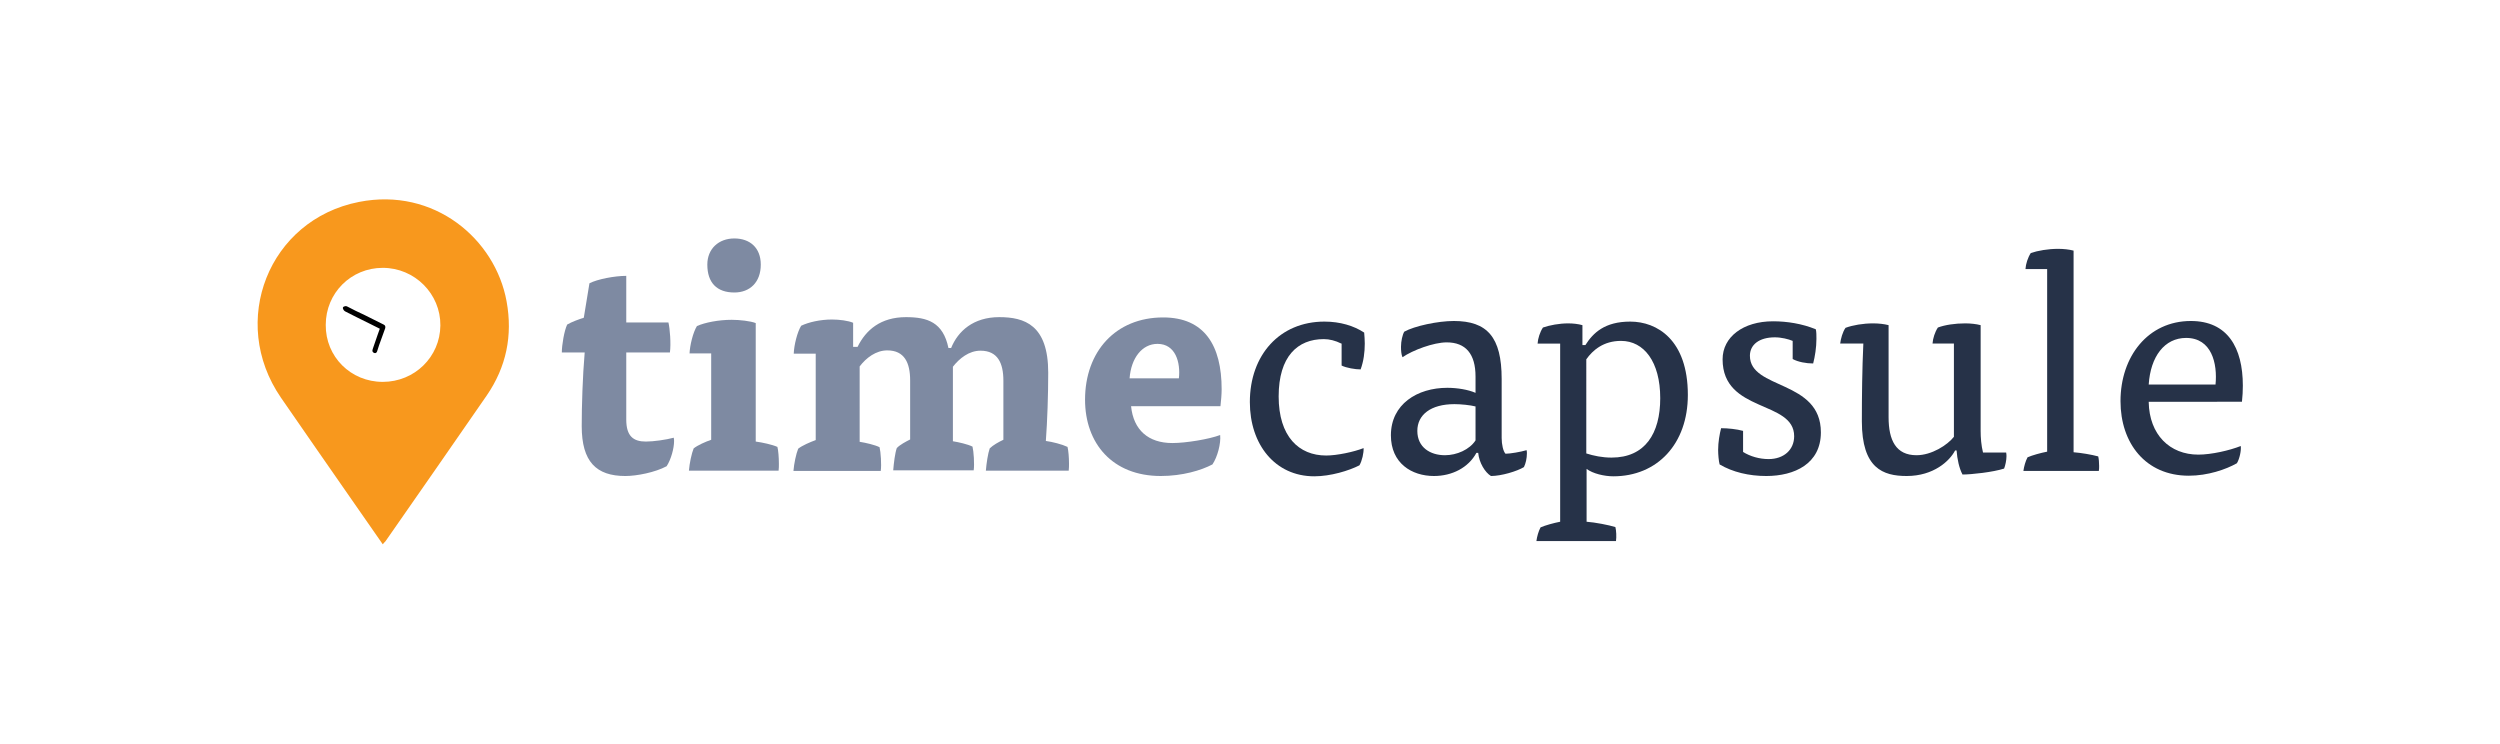 <?xml version="1.0" encoding="utf-8"?>
<!-- Generator: Adobe Illustrator 18.1.1, SVG Export Plug-In . SVG Version: 6.00 Build 0)  -->
<svg version="1.1" id="Layer_1" xmlns="http://www.w3.org/2000/svg" xmlns:xlink="http://www.w3.org/1999/xlink" x="0px" y="0px"
	 viewBox="0 0 841.9 250.5" enable-background="new 0 0 841.9 250.5" xml:space="preserve">
<g>
	<g>
		<path fill="#7E8AA2" d="M198.5,95.4c2.7-1.4,8.5-2.5,12.4-2.5v15.7h14.2c0.5,2,0.9,7.2,0.5,10.1h-14.7v22.6c0,5.6,2.4,7.4,6.6,7.4
			c2.6,0,6.8-0.6,9.4-1.3c0.1,0.5,0.1,1,0.1,1.2c0,2.3-1,6.1-2.5,8.4c-3.9,2.1-10.1,3.3-13.9,3.3c-9.8,0-14.7-4.8-14.7-16.8
			c0-6.7,0.3-16.7,1-24.8h-7.7c0-2.5,0.8-7.3,1.8-9.4c1.5-0.9,4-1.8,5.6-2.3L198.5,95.4z"/>
		<path fill="#7E8AA2" d="M232.2,119.2c0.1-2.9,1.2-7.3,2.5-9.4c2.7-1.2,7.3-2.1,11.7-2.1c2.7,0,6.3,0.4,8.1,1.1v39.9
			c2.2,0.3,5.5,1,7.3,1.8c0.3,1.1,0.5,3.6,0.5,5.7c0,0.8,0,1.5-0.1,2.3H232c0.2-2.5,0.9-5.8,1.6-7.5c1.4-1.1,3.9-2.2,5.9-2.9v-29.1
			H232.2z M256.2,89.1c0,6-3.7,9.4-8.9,9.4c-5.9,0-9.1-3.3-9.1-9.4c0-5.3,3.8-8.8,9.1-8.8C252.5,80.3,256.2,83.4,256.2,89.1z"/>
		<path fill="#7E8AA2" d="M289.6,148.8c1.9,0.3,5,1,6.6,1.8c0.4,1.6,0.7,5.9,0.4,8h-29.4c0.2-2.5,0.9-5.8,1.6-7.5
			c1.4-1.1,4-2.2,5.9-2.9v-29.1h-7.4c0.1-2.9,1.2-7.3,2.5-9.4c2.5-1.2,6.4-2.1,10.4-2.1c2.5,0,5.5,0.4,7.1,1.1v8.1h1.5
			c2.8-5.7,7.8-10,16.3-10c7.2,0,12.5,1.7,14.3,10.4h0.9c2.3-5.7,7.5-10.4,16.2-10.4c8.5,0,16.5,2.6,16.5,18.7
			c0,7.4-0.3,16.3-0.8,23c2.2,0.3,5.4,1.1,7.3,2c0.3,1.2,0.5,3.6,0.5,5.6c0,0.8,0,1.5-0.1,2.4h-27.9c0.2-2.5,0.7-5.8,1.3-7.5
			c1.1-1.1,3.1-2.2,4.6-2.9v-19.9c0-5.9-1.9-10.1-7.7-10.1c-3.9,0-7.1,2.6-9.3,5.4v25.1c1.9,0.3,5,1,6.6,1.8c0.4,1.6,0.7,5.9,0.4,8
			h-27.1c0.2-2.5,0.6-5.8,1.2-7.5c1-1.1,3.1-2.2,4.5-2.9v-19.9c0-5.9-1.9-10.1-7.7-10.1c-3.8,0-7.1,2.5-9.3,5.4V148.8z"/>
		<path fill="#7E8AA2" d="M380.9,136.8c0.8,8,5.8,12.4,13.9,12.4c4.6,0,12.4-1.3,16.1-2.7c0.3,2.8-0.9,7.4-2.6,9.9
			c-3.8,2-10.1,3.9-17.4,3.9c-16.3,0-25.5-11-25.5-25.7c0-16.2,10.3-27.7,26.3-27.7c13.9,0,19.7,9.4,19.7,24.2
			c0,1.7-0.2,3.9-0.4,5.7H380.9z M397,127.4c0.6-5.3-1.1-11.6-7.2-11.6c-5.2,0-8.9,4.8-9.4,11.6H397z"/>
		<path fill="#263248" d="M451.7,115.7c-2-1-4-1.5-5.9-1.5c-8.8,0-15.2,5.8-15.2,19.3c0,13.5,6.8,19.9,16,19.9
			c3.6,0,9.3-1.2,12.6-2.5c0.1,1.5-0.5,4.3-1.4,5.8c-3.5,1.8-9.7,3.7-15.2,3.7c-13.2,0-21.7-10.7-21.7-25
			c0-15.9,10.1-27.1,25.1-27.1c5.3,0,9.9,1.4,13.4,3.7c0.1,1,0.2,2.7,0.2,3.7c0,3-0.4,6-1.4,8.7c-1.8,0-4.8-0.5-6.4-1.3V115.7z"/>
		<path fill="#263248" d="M497.2,152.5c-2.7,5-8.2,7.8-14.3,7.8c-7.5,0-14.5-4.3-14.5-13.7c0-10.5,8.9-16,19-16c3.3,0,7,0.6,9.5,1.7
			v-5.5c0-7.6-3.3-11.5-9.7-11.5c-4.4,0-11.4,2.6-14.9,5c-0.4-0.9-0.5-2.2-0.5-3.5c0-1.9,0.5-4.1,1.1-5.1c3.4-1.9,11.3-3.6,16.7-3.6
			c11.2,0,16.1,5.4,16.1,19.5v19.9c0,2.1,0.5,4.5,1.3,5.3c1.5,0,5.1-0.6,7.1-1.2c0.1,0.4,0.1,0.8,0.1,1.1c0,1.6-0.4,3.4-1,4.6
			c-2.3,1.4-7.6,3-11.1,3c-2-1.2-4-4.5-4.3-7.8H497.2z M497,136.9c-1.9-0.5-5.1-0.8-7.2-0.8c-8,0-12.5,3.6-12.5,9
			c0,5.6,4.4,8.2,9.3,8.2c4,0,8.3-1.9,10.3-5V136.9z"/>
		<path fill="#263248" d="M534.3,175.7c2.8,0.2,7.5,1.1,9.7,1.8c0.3,1.2,0.4,3.3,0.2,4.7h-26.8c0.2-1.5,0.7-3.3,1.4-4.6
			c1.6-0.7,4.5-1.5,6.6-1.9v-60h-7.6c0.1-1.7,0.8-3.9,1.8-5.4c2.3-0.8,5.5-1.4,8.5-1.4c1.7,0,3.4,0.2,4.8,0.6v6.7h1
			c2.6-4.1,6.5-7.9,15.1-7.9c9,0,19.4,6.1,19.4,24.7c0,16.5-10.3,27.4-25.1,27.4c-3,0-6.9-0.9-9-2.5V175.7z M534.2,152.7
			c2.5,0.8,5.4,1.4,8.5,1.4c11.3,0,16.4-8.1,16.4-20c0-12.3-5.5-19.3-13.2-19.3c-5.9,0-9.5,3.1-11.7,6.2V152.7z"/>
		<path fill="#263248" d="M603.7,114.8c-1.4-0.6-3.8-1.2-6-1.2c-5.3,0-8.4,2.5-8.4,6.2c0,11.5,23.9,8,23.9,25.8
			c0,10.6-8.9,14.7-18.4,14.7c-5.8,0-11.3-1.3-15.7-3.9c-0.3-1.1-0.5-3.3-0.5-4.9c0-2.6,0.5-5.4,1-7.3c2.3,0,5.2,0.3,7.4,0.9v7.1
			c2.4,1.5,5.5,2.4,8.6,2.4c5.1,0,8.6-3.1,8.6-7.7c0-12.2-24.1-7.8-24.1-25.9c0-7.5,6.9-12.8,17-12.8c4.7,0,9.8,0.8,14.4,2.7
			c0.2,0.9,0.2,2,0.2,3.2c0,2.9-0.5,6-1.1,8.3c-2.3,0-5.1-0.5-6.9-1.5V114.8z"/>
		<path fill="#263248" d="M658.2,115.7h-7.4c0.1-1.7,0.8-3.9,1.8-5.4c2.4-0.9,5.8-1.4,9.2-1.4c1.8,0,3.7,0.2,5.2,0.6v35.6
			c0,2.3,0.2,4.9,0.8,7.3h7.8c0.1,0.4,0.1,1,0.1,1.3c0,1.3-0.4,3.1-0.8,4.1c-3.7,1.2-11,2-14,2c-1.1-2-1.8-5.2-2-8.1h-0.5
			c-1.8,3.5-7.2,8.6-16.3,8.6c-8,0-15.1-2.6-15.1-18.4c0-8.6,0.1-17.6,0.5-26.2h-7.8c0.2-1.6,0.8-3.9,1.8-5.3
			c2.4-0.9,5.9-1.5,9.3-1.5c1.8,0,3.7,0.2,5.2,0.6v31c0,7.8,2.5,12.8,9.4,12.8c5.1,0,10.4-3.4,12.6-6.2V115.7z"/>
		<path fill="#263248" d="M682.1,90.6c0.1-1.7,0.8-3.9,1.8-5.4c2.4-0.8,5.8-1.4,9.2-1.4c1.8,0,3.7,0.2,5.2,0.6v67.9
			c2.6,0.2,6.1,0.8,8.3,1.4c0.2,0.8,0.3,2.1,0.3,3.2c0,0.6,0,1.1-0.1,1.7h-25.4c0.2-1.5,0.7-3.3,1.4-4.6c1.6-0.7,4.5-1.5,6.6-1.9
			V90.6H682.1z"/>
		<path fill="#263248" d="M723.6,135.4c0.2,11,7.1,17.7,16.7,17.7c4.4,0,10.5-1.4,14.3-2.9c0.2,1.5-0.4,4.3-1.3,5.8
			c-3.7,2.1-9.8,4.2-16.2,4.2c-14.6,0-23-11-23-25.1c0-15.1,9.3-27,23.7-27c12.3,0,17.5,8.9,17.5,21.8c0,1.7-0.1,3.6-0.3,5.4H723.6z
			 M746.1,129.5c0.7-7.1-1.3-15.7-9.9-15.7c-7.3,0-12,6.3-12.6,15.7H746.1z"/>
	</g>
	<g>
		<g id="_x31_upNvh_2_">
			<g>
				<path fill="#F8981D" d="M128.9,183.3c-3.5-5-6.9-9.9-10.3-14.8c-8-11.5-16-23-24-34.6c-17.6-25.6-4.2-59.9,26.3-65.9
					c25.3-5,45.9,12.5,49.7,33.5c2.1,11.5-0.1,22.1-6.7,31.7c-11.3,16.4-22.7,32.7-34.1,49.1C129.5,182.6,129.3,182.8,128.9,183.3z
					 M128.9,128.6c10.7,0,19.3-8.4,19.4-19c0.1-10.6-8.6-19.4-19.4-19.4c-10.7,0-19.2,8.5-19.2,19.2
					C109.6,120.1,118.1,128.6,128.9,128.6z"/>
			</g>
		</g>
		<g id="RZv5LJ_1_">
			<g>
				<path d="M127.9,110.7c-1.2-0.6-2.4-1.2-3.6-1.8c-2.7-1.3-5.4-2.7-8-4c-0.4-0.2-0.7-0.6-0.8-1c-0.1-0.2,0-0.5,0.2-0.6
					c0.4-0.2,0.8-0.3,1.2-0.1c1.9,1,3.9,2,5.9,2.9c2.1,1.1,4.3,2.1,6.4,3.2c0.5,0.2,0.7,0.7,0.5,1.3c-0.4,1.2-0.9,2.4-1.3,3.6
					c-0.5,1.4-1,2.7-1.4,4.1c-0.1,0.4-0.5,0.7-0.8,0.6c-0.3,0-0.7-0.3-0.8-0.7c0-0.3,0.1-0.6,0.2-0.9c0.3-1,0.7-1.9,1-2.9
					C127,113.3,127.4,112,127.9,110.7z"/>
			</g>
		</g>
	</g>
</g>
</svg>
